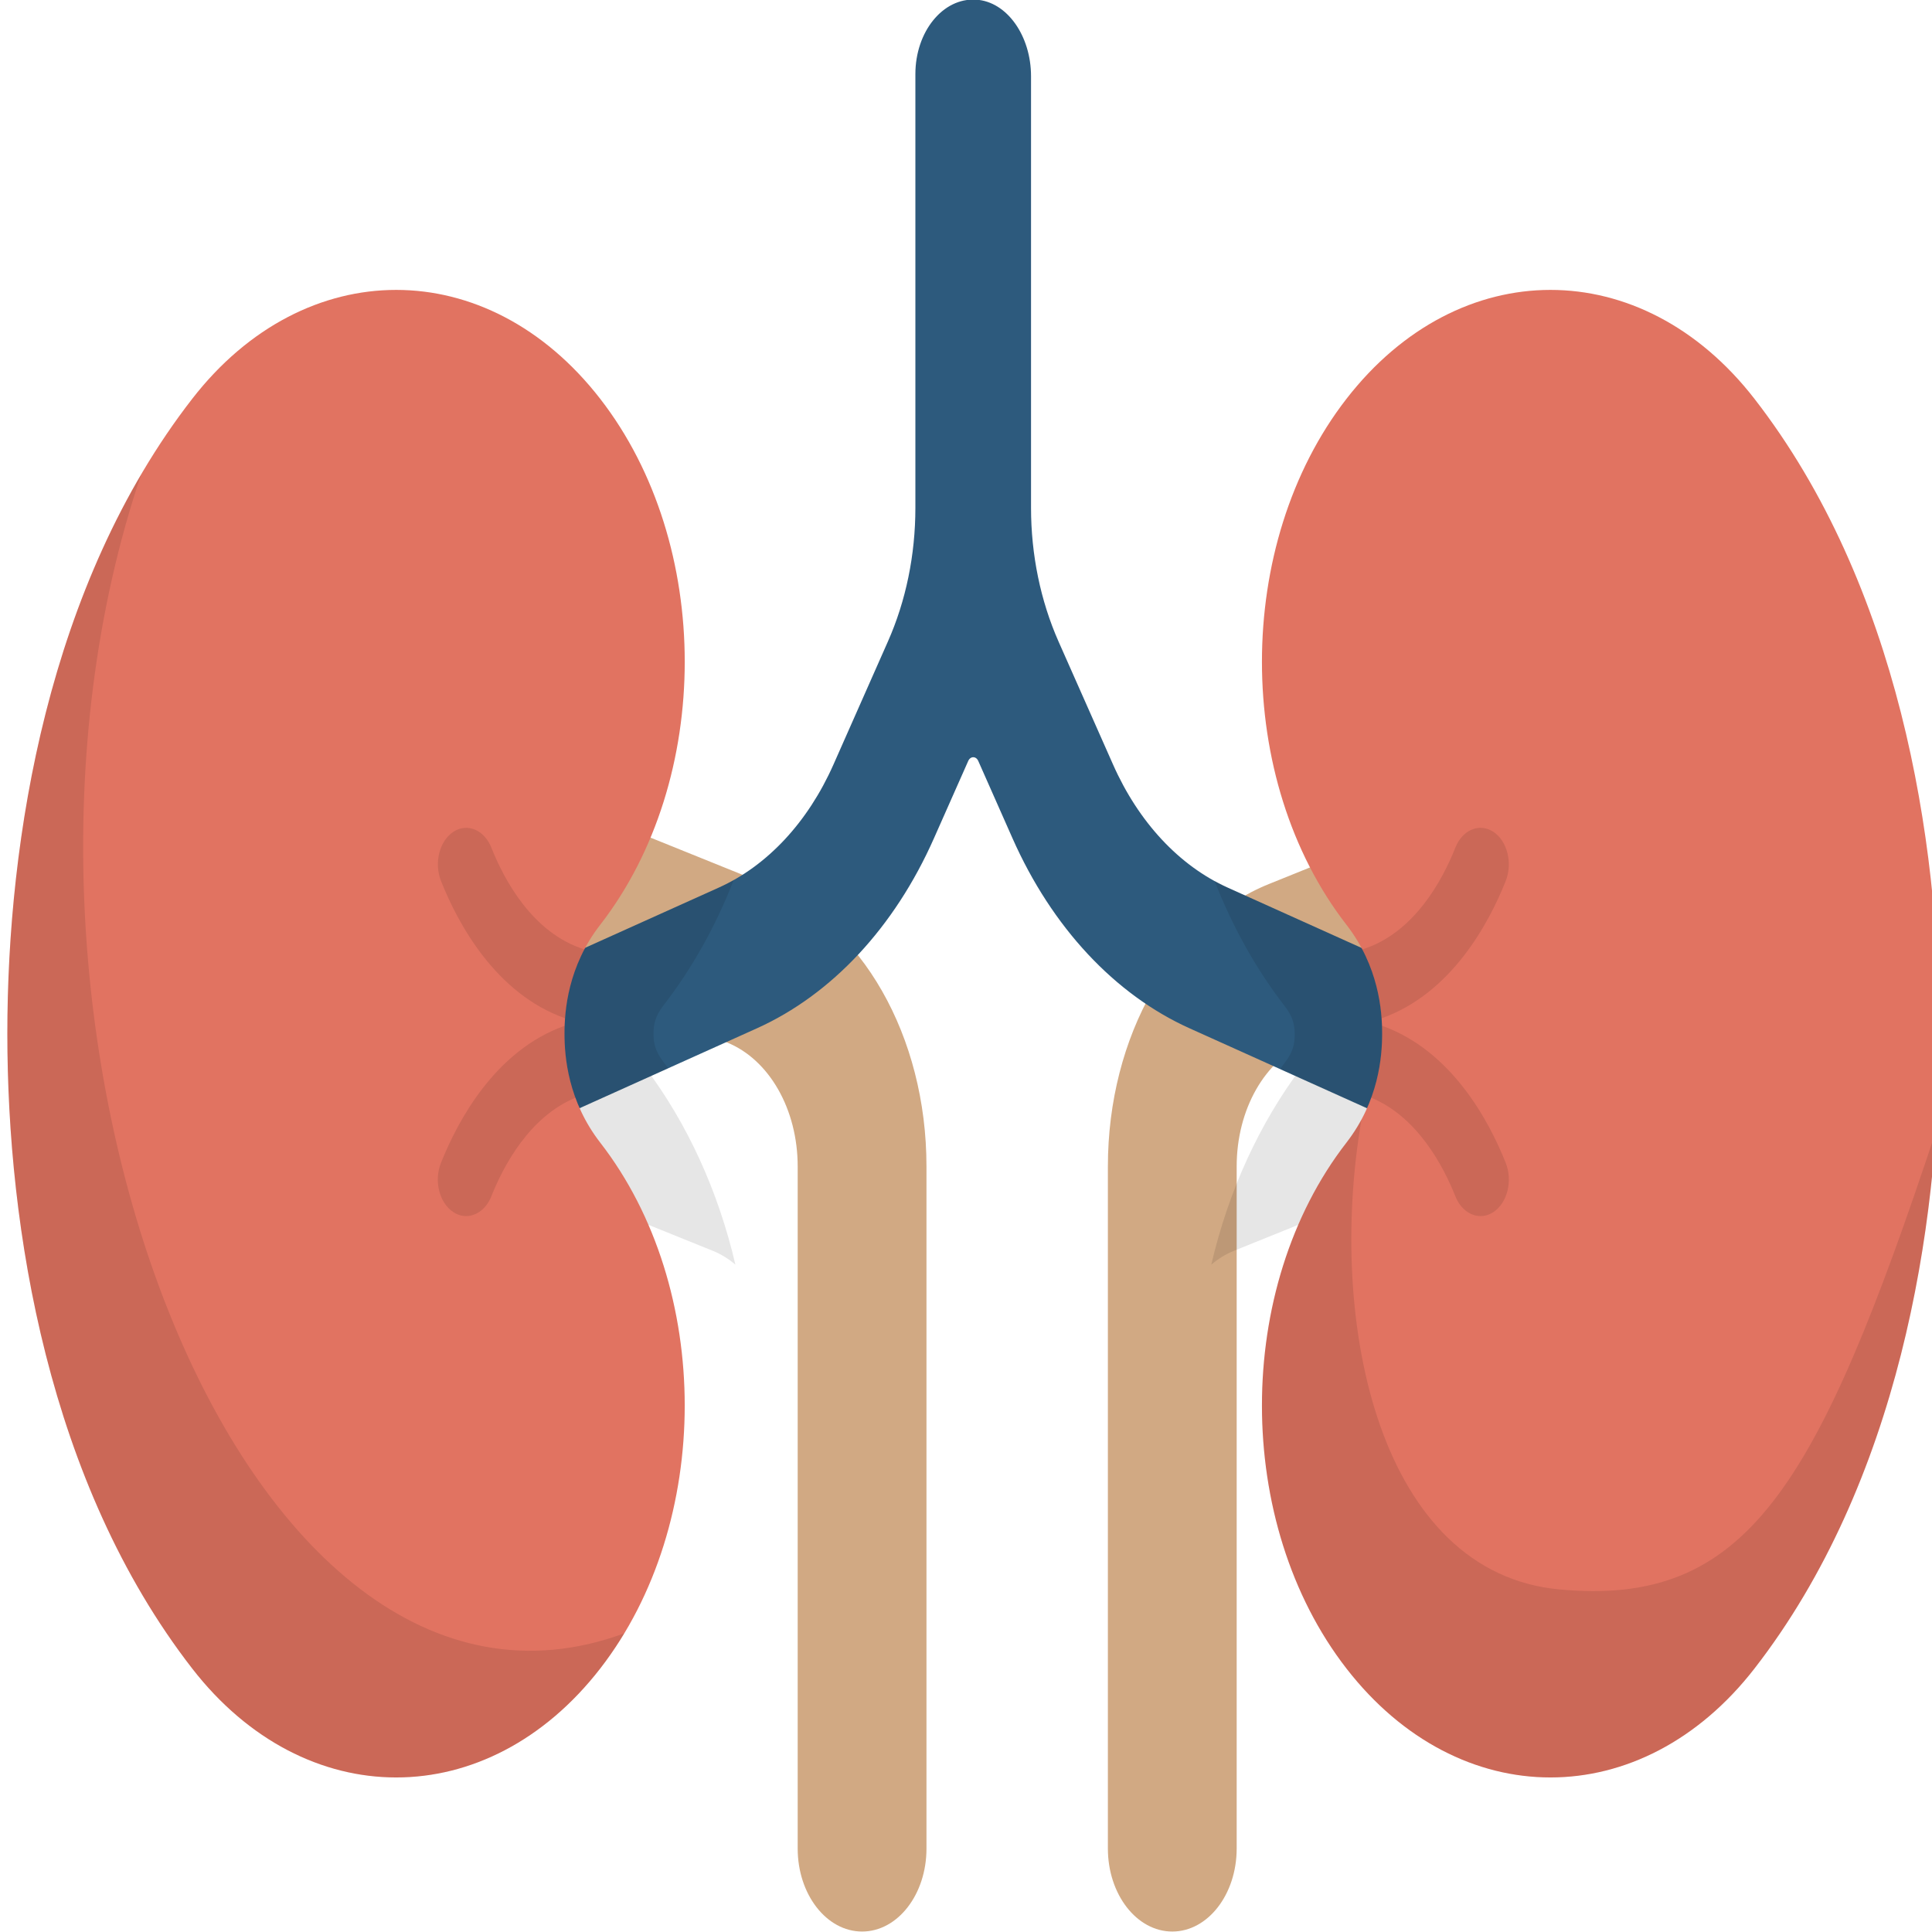 <?xml version="1.0" encoding="utf-8"?>
<!-- Generator: Adobe Illustrator 25.2.0, SVG Export Plug-In . SVG Version: 6.00 Build 0)  -->
<svg version="1.1" id="Layer_1" xmlns="http://www.w3.org/2000/svg" xmlns:xlink="http://www.w3.org/1999/xlink" x="0px" y="0px"
	 viewBox="0 0 500 500" style="enable-background:new 0 0 500 500;" xml:space="preserve">
<style type="text/css">
	.st0{fill:#D1A983;}
	.st1{opacity:0.1;fill:#010101;enable-background:new    ;}
	.st2{fill:#2D5A7D;}
	.st3{fill:#E17361;}
</style>
<path class="st0" d="M223.11,499.88c-9.21,0-16.67-9.62-16.67-21.48V301.87c0-14.77-7.36-27.66-18.29-32.08l-59.37-23.97
	c-8.79-3.54-13.68-15.6-10.92-26.92c2.75-11.32,12.1-17.63,20.88-14.08l59.37,23.97c24.91,10.06,41.66,39.42,41.66,73.08V478.4
	C239.78,490.27,232.32,499.88,223.11,499.88z"/>
<path class="st1" d="M190.32,327.29c-4.43-19.01-12.38-36.45-23.38-51.08l-26.84-10.84c-7.9-3.19-16.28,2.48-18.77,12.64
	c-2.46,10.17,1.93,21,9.82,24.17l53.32,21.53C186.59,324.56,188.54,325.78,190.32,327.29z"/>
<path class="st0" d="M303.39,499.88c-9.21,0-16.67-9.62-16.67-21.48V301.87c0-33.65,16.74-63.02,41.66-73.08l59.38-23.97
	c8.78-3.55,18.14,2.75,20.89,14.08c2.75,11.32-2.14,23.37-10.92,26.92l-59.39,23.97c-10.94,4.41-18.29,17.31-18.29,32.08V478.4
	C320.05,490.27,312.59,499.88,303.39,499.88z"/>
<path class="st1" d="M313.48,327.29c4.43-19.01,12.39-36.45,23.38-51.08l26.85-10.84c7.9-3.19,16.28,2.48,18.76,12.64
	c2.48,10.17-1.92,21-9.81,24.17l-53.32,21.53C317.22,324.56,315.26,325.78,313.48,327.29z"/>
<path class="st2" d="M377.42,256.61l-59.68-26.89c-12.56-5.65-23.1-16.98-29.69-31.87l-14.11-31.84
	c-4.65-10.53-7.11-22.44-7.11-34.56V19.72c0-10.39-6.19-19.33-14.24-19.81c-8.6-0.52-15.69,8.31-15.69,19.27v112.28
	c0,12.12-2.44,24.03-7.11,34.56l-14.09,31.84c-6.59,14.89-17.13,26.21-29.7,31.86l-59.28,26.7c-7.77,3.51-12.27,14.36-9.67,24.44
	c2.08,8.13,7.94,13.24,14.21,13.24c1.64,0,3.3-0.35,4.94-1.09l59.68-26.88c19.38-8.73,35.65-26.19,45.82-49.17l8.87-20.01
	c0.58-1.31,2.04-1.31,2.61,0l8.86,20.01c10.18,22.98,26.44,40.44,45.83,49.17l59.68,26.88c1.64,0.74,3.3,1.09,4.94,1.09
	c6.18,0,11.98-4.98,14.13-12.93C389.34,271.13,385.23,260.13,377.42,256.61z"/>
<path class="st1" d="M332.58,274.91c2.07-2.66,2.49-4.81,2.49-7.2s-0.43-4.53-2.49-7.2c-7.5-9.68-13.62-20.66-18.25-32.55
	c1.26,0.71,2.54,1.37,3.83,1.97l59.29,26.7c7.76,3.5,12.25,14.36,9.67,24.44c-2.09,8.13-7.95,13.24-14.21,13.24
	c-1.64,0-3.31-0.34-4.94-1.09l-36.7-16.53C331.71,276.09,332.13,275.49,332.58,274.91z"/>
<path class="st1" d="M171.62,274.72c-2.05-2.67-2.49-4.81-2.49-7.2c0-2.4,0.44-4.54,2.49-7.21c7.51-9.68,13.62-20.67,18.26-32.55
	c-1.26,0.71-2.54,1.37-3.84,1.95l-59.27,26.7c-7.78,3.5-12.27,14.36-9.67,24.44c2.08,8.14,7.94,13.24,14.21,13.24
	c1.64,0,3.31-0.35,4.94-1.09l36.7-16.53C172.49,275.91,172.07,275.3,171.62,274.72z"/>
<path class="st3" d="M1.9,267.52c0,50.43,10.56,116.23,47.84,164.29c29.16,37.59,76.45,37.59,105.6,0s29.16-98.52,0-136.1
	c-8.35-10.77-9.25-22.26-9.25-28.19c0-5.93,0.88-17.43,9.25-28.19c29.16-37.59,29.16-98.52,0-136.11s-76.45-37.59-105.6,0
	C12.45,151.28,1.9,217.09,1.9,267.52z"/>
<path class="st1" d="M36.55,122.75C9.91,168.09,1.9,223.63,1.9,267.52c0,50.43,10.56,116.23,47.84,164.29
	c29.16,37.59,76.45,37.59,105.6,0c2.24-2.89,4.31-5.95,6.21-9.1C61.8,459.4-11.31,264.23,36.55,122.75z"/>
<path class="st3" d="M501.9,267.52c0,50.43-10.55,116.23-47.84,164.29c-29.16,37.59-76.45,37.59-105.6,0
	c-29.16-37.59-29.16-98.52,0-136.1c8.35-10.77,9.24-22.26,9.24-28.19c0-5.93-0.88-17.43-9.24-28.19
	c-29.16-37.59-29.16-98.52,0-136.11c29.15-37.59,76.45-37.59,105.6,0C491.35,151.28,501.9,217.09,501.9,267.52z"/>
<path class="st1" d="M403.54,411.34c-46.26-4.32-60.3-68.27-51.2-121.58c-1.07,1.98-2.34,3.97-3.87,5.94
	c-29.16,37.59-29.16,98.52,0,136.1c29.15,37.59,76.45,37.59,105.6,0c31.33-40.38,43.77-93.3,46.96-139.1
	C470.17,385.73,451.89,415.86,403.54,411.34z"/>
<path class="st1" d="M146.14,265.47c-17.98,6.41-27.67,24.56-32.03,35.51c-1.84,4.64-0.42,10.33,3.2,12.7
	c1.07,0.71,2.21,1.04,3.33,1.04c2.65,0,5.23-1.88,6.53-5.14c3.09-7.78,9.8-20.54,21.76-25.49c-2.45-6.7-2.83-12.79-2.83-16.57
	C146.1,266.9,146.12,266.2,146.14,265.47z M146.25,263.53c0.36-4.79,1.52-11.21,5-17.83c-13.43-4.17-20.8-18.05-24.08-26.32
	c-1.85-4.64-6.26-6.47-9.85-4.1c-3.61,2.38-5.03,8.06-3.19,12.71C118.48,238.94,128.21,257.14,146.25,263.53z"/>
<path class="st1" d="M386.49,215.28c-3.61-2.38-8.01-0.54-9.85,4.1c-3.28,8.28-10.64,22.15-24.07,26.32
	c3.47,6.61,4.63,13.03,4.98,17.83c18.04-6.38,27.78-24.58,32.13-35.54C391.51,223.34,390.1,217.65,386.49,215.28z"/>
<path class="st1" d="M376.64,309.58c1.3,3.27,3.86,5.14,6.53,5.14c1.13,0,2.26-0.34,3.33-1.04c3.61-2.38,5.02-8.07,3.19-12.71
	c-4.35-10.94-14.05-29.09-32.03-35.51c0.04,0.74,0.05,1.43,0.05,2.05c0,3.79-0.37,9.87-2.83,16.58
	C366.84,289.04,373.55,301.81,376.64,309.58z"/>
</svg>
